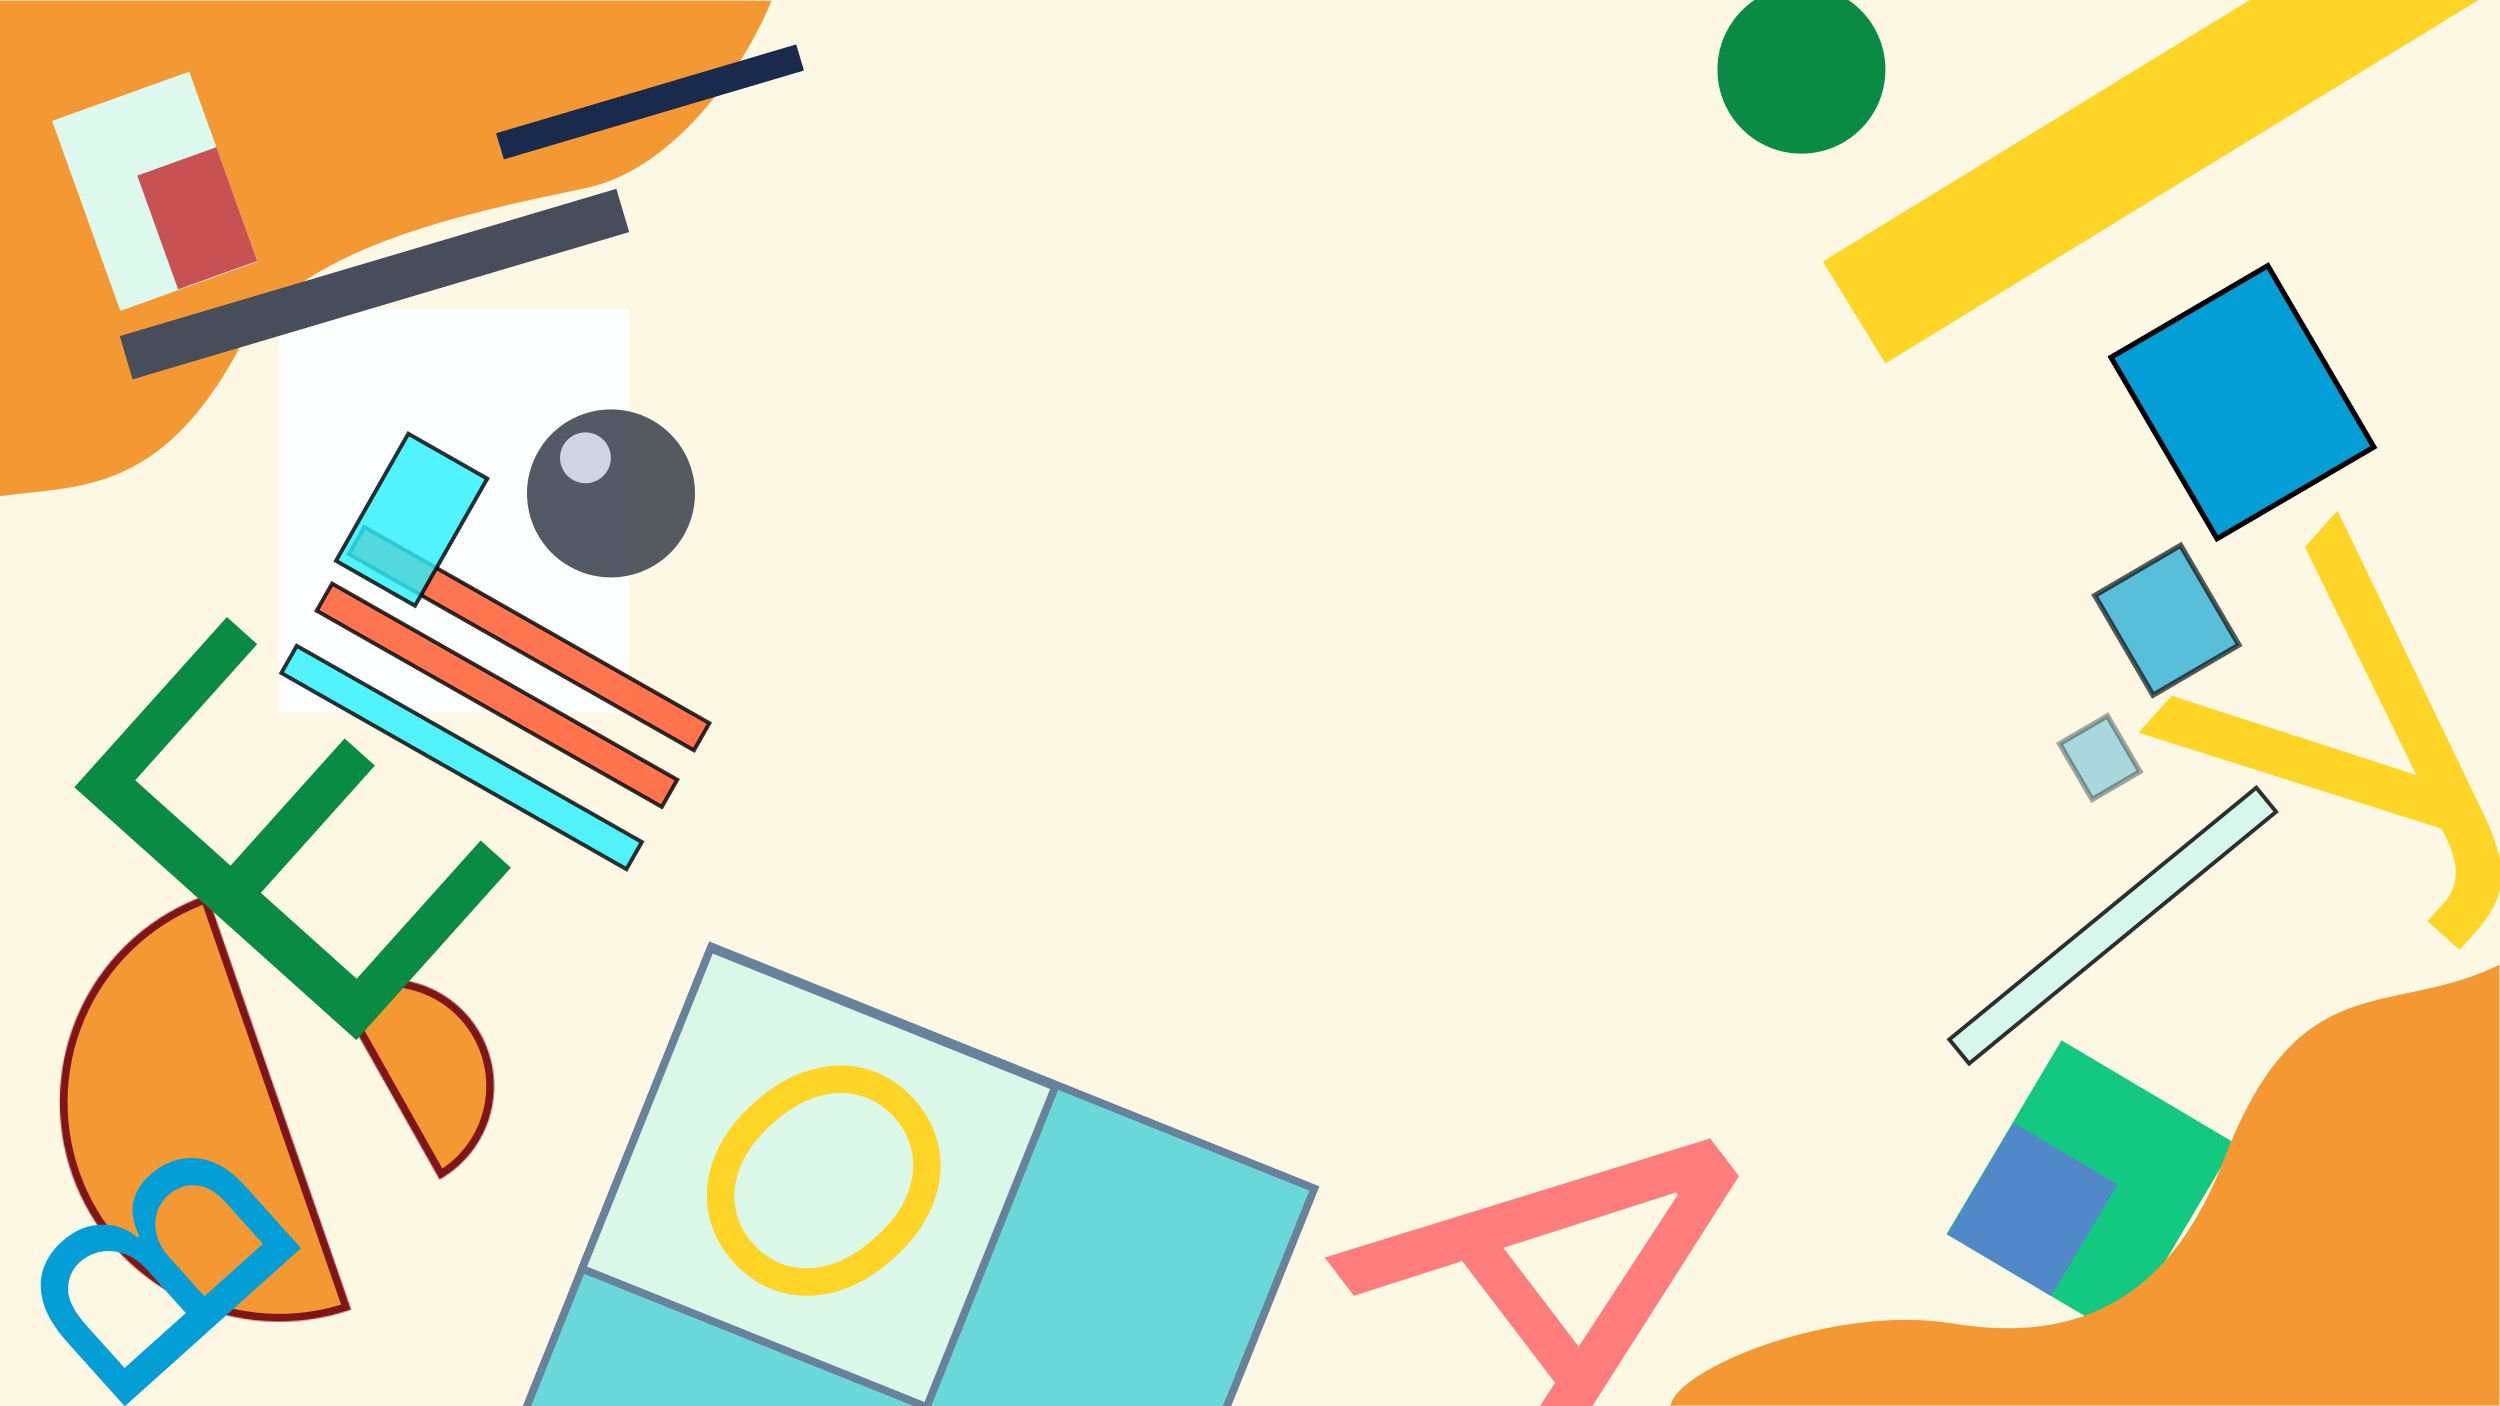 <svg width="1920" height="1080" viewBox="0 0 1920 1080" fill="none" xmlns="http://www.w3.org/2000/svg">
<g clip-path="url(#clip0_193_2)">
<rect width="1920" height="1080" fill="#FDF8E4"/>
<g opacity="0.64">
<rect x="546.339" y="726.902" width="499.01" height="446.826" transform="rotate(21.869 546.339 726.902)" fill="#18C7D2" stroke="#154072" stroke-width="6"/>
<rect x="545.711" y="728.464" width="285.223" height="265.022" transform="rotate(21.869 545.711 728.464)" fill="#C8F7E9" stroke="#154072" stroke-width="6"/>
</g>
<rect x="1495" y="947.762" width="172.958" height="155.086" transform="rotate(-59.328 1495 947.762)" fill="#13C880"/>
<rect x="1495.5" y="948.057" width="99.739" height="92.821" transform="rotate(-59.328 1495.5 948.057)" fill="#5188C7"/>
<rect x="214" y="237" width="269" height="310" fill="#FBFFFE"/>
<rect x="1621.26" y="274.439" width="139.478" height="161.347" transform="rotate(-30.312 1621.26 274.439)" fill="#039ED5" stroke="black" stroke-width="4"/>
<rect opacity="0.65" x="1608.74" y="457.331" width="76.47" height="88.735" transform="rotate(-30.312 1608.74 457.331)" fill="#039ED5" stroke="black" stroke-width="4"/>
<rect opacity="0.34" x="1581.74" y="571.206" width="42.539" height="49.633" transform="rotate(-30.312 1581.74 571.206)" fill="#039ED5" stroke="black" stroke-width="4"/>
<rect x="1400" y="200.86" width="574" height="91.744" transform="rotate(-31.494 1400 200.86)" fill="#FED427"/>
<rect opacity="0.81" x="2.045" y="-0.563" width="305" height="24" transform="matrix(0.869 0.494 0.494 -0.869 266.419 424.074)" fill="#FF562A" stroke="black" stroke-width="3"/>
<rect opacity="0.81" x="2.045" y="-0.563" width="305" height="24" transform="matrix(0.869 0.494 0.494 -0.869 241.717 467.546)" fill="#FF562A" stroke="black" stroke-width="3"/>
<rect opacity="0.81" x="0.208" y="-2.111" width="305" height="24" transform="matrix(0.773 -0.634 -0.634 -0.773 1510.79 815.341)" fill="#CDF6ED" stroke="black" stroke-width="3"/>
<rect opacity="0.81" x="2.045" y="-0.563" width="305" height="24" transform="matrix(0.869 0.494 0.494 -0.869 214.545 515.365)" fill="#2AF1FF" stroke="black" stroke-width="3"/>
<rect opacity="0.81" x="2.045" y="-0.563" width="69.827" height="112.342" transform="matrix(0.869 0.494 0.494 -0.869 256.545 429.22)" fill="#2AF1FF" stroke="black" stroke-width="3"/>
<mask id="path-15-inside-1_193_2" fill="white">
<path d="M269.625 1005.77C248.705 1013.01 226.563 1016.06 204.464 1014.75C182.364 1013.44 160.739 1007.78 140.824 998.114C120.91 988.444 103.094 974.945 88.396 958.39C73.698 941.834 62.405 922.546 55.161 901.625C47.917 880.705 44.865 858.563 46.178 836.464C47.491 814.364 53.145 792.739 62.815 772.824C72.486 752.91 85.984 735.094 102.54 720.396C119.095 705.698 138.384 694.405 159.304 687.161L214.465 846.465L269.625 1005.77Z"/>
</mask>
<path d="M269.625 1005.77C248.705 1013.01 226.563 1016.06 204.464 1014.75C182.364 1013.44 160.739 1007.78 140.824 998.114C120.91 988.444 103.094 974.945 88.396 958.39C73.698 941.834 62.405 922.546 55.161 901.625C47.917 880.705 44.865 858.563 46.178 836.464C47.491 814.364 53.145 792.739 62.815 772.824C72.486 752.91 85.984 735.094 102.54 720.396C119.095 705.698 138.384 694.405 159.304 687.161L214.465 846.465L269.625 1005.77Z" fill="#F49833" stroke="#811414" stroke-width="12" mask="url(#path-15-inside-1_193_2)"/>
<mask id="path-16-inside-2_193_2" fill="white">
<path d="M256.702 762.436C266.118 757.126 276.488 753.723 287.219 752.42C297.95 751.117 308.833 751.941 319.246 754.844C329.659 757.748 339.398 762.674 347.908 769.341C356.417 776.008 363.53 784.286 368.84 793.702C374.15 803.118 377.554 813.488 378.856 824.219C380.159 834.95 379.335 845.833 376.432 856.246C373.528 866.659 368.603 876.398 361.935 884.908C355.268 893.417 346.99 900.53 337.574 905.84L297.138 834.138L256.702 762.436Z"/>
</mask>
<path d="M256.702 762.436C266.118 757.126 276.488 753.723 287.219 752.42C297.95 751.117 308.833 751.941 319.246 754.844C329.659 757.748 339.398 762.674 347.908 769.341C356.417 776.008 363.53 784.286 368.84 793.702C374.15 803.118 377.554 813.488 378.856 824.219C380.159 834.95 379.335 845.833 376.432 856.246C373.528 866.659 368.603 876.398 361.935 884.908C355.268 893.417 346.99 900.53 337.574 905.84L297.138 834.138L256.702 762.436Z" fill="#F49833" stroke="#811414" stroke-width="12" mask="url(#path-16-inside-2_193_2)"/>
<circle cx="1383.5" cy="53.5" r="64.5" fill="#098B43"/>
<circle opacity="0.81" cx="469.238" cy="378.944" r="64.5" transform="rotate(29.606 469.238 378.944)" fill="#2E3442"/>
<circle opacity="0.81" cx="449.619" cy="351.619" r="19.523" transform="rotate(29.606 449.619 351.619)" fill="#EAF0FF"/>
<path d="M0 0.5V381C59.333 372.833 123 380.5 183.5 268C225.261 190.345 356.5 164 449.5 144.5C523.9 128.9 576.833 40.5 592.5 0.5H0Z" fill="#F49833"/>
<path d="M1919.5 1079.5V741C1834.5 782.5 1766 739.5 1708 890.5C1674.46 977.814 1615 1035.5 1500 1016.5C1408 1001.3 1287.67 1051.33 1283 1079.5H1919.5Z" fill="#F49833"/>
<rect width="240.324" height="20.934" transform="matrix(0.959 -0.284 -0.284 -0.959 386.953 122.409)" fill="#1A2A4D"/>
<path d="M1039.73 995.149L1017.34 965.78L1313.44 874.339L1335.49 903.256L1168.92 1164.58L1146.53 1135.22L1288.55 917.606L1287.18 915.798L1039.73 995.149ZM1138.36 937.093L1228.62 1055.47L1203.77 1074.42L1113.51 956.04L1138.36 937.093Z" fill="#FF7D7D"/>
<g filter="url(#filter0_f_193_2)">
<path d="M273.688 798.792L57.066 604.619L174.252 473.884L197.522 494.743L103.849 599.246L177.044 664.855L264.649 567.121L287.919 587.979L200.314 685.713L273.931 751.702L369.121 645.506L392.391 666.364L273.688 798.792Z" fill="#098B43"/>
</g>
<g filter="url(#filter1_d_193_2)">
<path d="M1885.89 725.469L1861.35 703.473L1873.49 689.934C1878.16 684.716 1881.06 679.428 1882.18 674.069C1883.35 668.64 1883.36 663.308 1882.21 658.073C1881.11 652.768 1879.5 647.76 1877.36 643.048L1872.36 632.458L1639.38 558.682L1664.79 530.334L1852.8 591.278L1767.18 416.1L1792.21 388.176L1906.59 625.758C1910.71 634.788 1913.95 643.798 1916.32 652.789C1918.75 661.709 1918.82 670.993 1916.53 680.641C1914.31 690.218 1908.26 700.507 1898.4 711.507L1885.89 725.469Z" fill="#FED427"/>
</g>
<g filter="url(#filter2_d_193_2)">
<path d="M575.03 842.991C560.756 855.797 550.734 869.441 544.962 883.923C539.19 898.405 537.516 912.67 539.94 926.716C542.364 940.762 548.754 953.556 559.11 965.098C569.466 976.64 581.495 984.374 595.197 988.302C608.898 992.23 623.26 992.107 638.281 987.933C653.302 983.759 667.949 975.269 682.222 962.463C696.496 949.657 706.518 936.012 712.29 921.53C718.062 907.048 719.736 892.784 717.312 878.738C714.888 864.692 708.497 851.898 698.142 840.356C687.786 828.814 675.757 821.079 662.055 817.151C648.353 813.224 633.992 813.347 618.971 817.521C603.95 821.694 589.303 830.184 575.03 842.991ZM589.259 858.85C600.977 848.336 612.626 841.423 624.205 838.111C635.745 834.754 646.57 834.544 656.679 837.481C666.749 840.373 675.46 845.917 682.811 854.111C690.163 862.304 694.753 871.585 696.58 881.952C698.368 892.276 696.99 903.014 692.446 914.168C687.862 925.278 679.711 936.09 667.993 946.604C656.275 957.117 644.646 964.053 633.106 967.409C621.527 970.721 610.702 970.931 600.632 968.039C590.523 965.102 581.792 959.537 574.441 951.343C567.089 943.149 562.519 933.89 560.731 923.567C558.904 913.2 560.282 902.461 564.866 891.351C569.409 880.197 577.541 869.364 589.259 858.85Z" fill="#FED427"/>
</g>
<path d="M95.823 1080.04L231.154 958.621L188.704 911.308C180.246 901.881 171.639 895.568 162.885 892.369C154.176 889.131 145.745 888.465 137.595 890.371C129.489 892.237 122.132 896.134 115.524 902.063C109.709 907.28 105.836 912.624 103.905 918.093C101.934 923.519 101.35 928.894 102.151 934.218C102.913 939.498 104.504 944.551 106.925 949.377L105.604 950.562C101.624 946.658 96.435 943.8 90.037 941.986C83.639 940.173 76.708 940.07 69.244 941.677C61.781 943.285 54.481 947.29 47.344 953.693C40.56 959.78 35.842 966.796 33.19 974.741C30.538 982.687 30.611 991.408 33.407 1000.91C36.204 1010.4 42.385 1020.48 51.95 1031.14L95.823 1080.04ZM95.657 1050.61L66.487 1018.1C56.883 1007.4 52.135 997.939 52.244 989.73C52.358 981.438 55.389 974.624 61.336 969.288C65.918 965.177 71.194 962.55 77.166 961.407C83.181 960.224 89.293 960.743 95.501 962.966C101.754 965.149 107.528 969.192 112.825 975.095L142.706 1008.4L95.657 1050.61ZM156.979 995.593L129.707 965.196C125.28 960.262 122.257 954.943 120.638 949.239C118.979 943.491 118.865 937.869 120.294 932.372C121.684 926.831 124.758 921.926 129.516 917.658C135.463 912.322 142.365 909.867 150.221 910.292C158.121 910.678 166.103 915.365 174.166 924.352L201.913 955.277L156.979 995.593Z" fill="#039ED5"/>
<rect x="92" y="258.114" width="397.777" height="34.65" transform="rotate(-16.521 92 258.114)" fill="#474D5B"/>
<rect x="197.734" y="200.963" width="111.911" height="155.086" transform="rotate(160.25 197.734 200.963)" fill="#DDF8ED"/>
<rect x="197.539" y="200.421" width="64.535" height="92.821" transform="rotate(160.25 197.539 200.421)" fill="#C75153"/>
</g>
<defs>
<filter id="filter0_f_193_2" x="52.066" y="467.192" width="345.325" height="336.6" filterUnits="userSpaceOnUse" color-interpolation-filters="sRGB">
<feFlood flood-opacity="0" result="BackgroundImageFix"/>
<feBlend mode="normal" in="SourceGraphic" in2="BackgroundImageFix" result="shape"/>
<feGaussianBlur stdDeviation="2.5" result="effect1_foregroundBlur_193_2"/>
</filter>
<filter id="filter1_d_193_2" x="1638.38" y="388.176" width="380.419" height="375.333" filterUnits="userSpaceOnUse" color-interpolation-filters="sRGB">
<feFlood flood-opacity="0" result="BackgroundImageFix"/>
<feColorMatrix in="SourceAlpha" type="matrix" values="0 0 0 0 0 0 0 0 0 0 0 0 0 0 0 0 0 0 127 0" result="hardAlpha"/>
<feOffset dx="3" dy="4"/>
<feGaussianBlur stdDeviation="2"/>
<feComposite in2="hardAlpha" operator="out"/>
<feColorMatrix type="matrix" values="0 0 0 0 0 0 0 0 0 0 0 0 0 0 0 0 0 0 0.25 0"/>
<feBlend mode="normal" in2="BackgroundImageFix" result="effect1_dropShadow_193_2"/>
<feBlend mode="normal" in="SourceGraphic" in2="effect1_dropShadow_193_2" result="shape"/>
</filter>
<filter id="filter2_d_193_2" x="505.514" y="780.62" width="253.325" height="251.314" filterUnits="userSpaceOnUse" color-interpolation-filters="sRGB">
<feFlood flood-opacity="0" result="BackgroundImageFix"/>
<feColorMatrix in="SourceAlpha" type="matrix" values="0 0 0 0 0 0 0 0 0 0 0 0 0 0 0 0 0 0 127 0" result="hardAlpha"/>
<feOffset dx="4" dy="4"/>
<feGaussianBlur stdDeviation="1.55"/>
<feComposite in2="hardAlpha" operator="out"/>
<feColorMatrix type="matrix" values="0 0 0 0 0 0 0 0 0 0 0 0 0 0 0 0 0 0 0.25 0"/>
<feBlend mode="normal" in2="BackgroundImageFix" result="effect1_dropShadow_193_2"/>
<feBlend mode="normal" in="SourceGraphic" in2="effect1_dropShadow_193_2" result="shape"/>
</filter>
<clipPath id="clip0_193_2">
<rect width="1920" height="1080" fill="white"/>
</clipPath>
</defs>
</svg>
